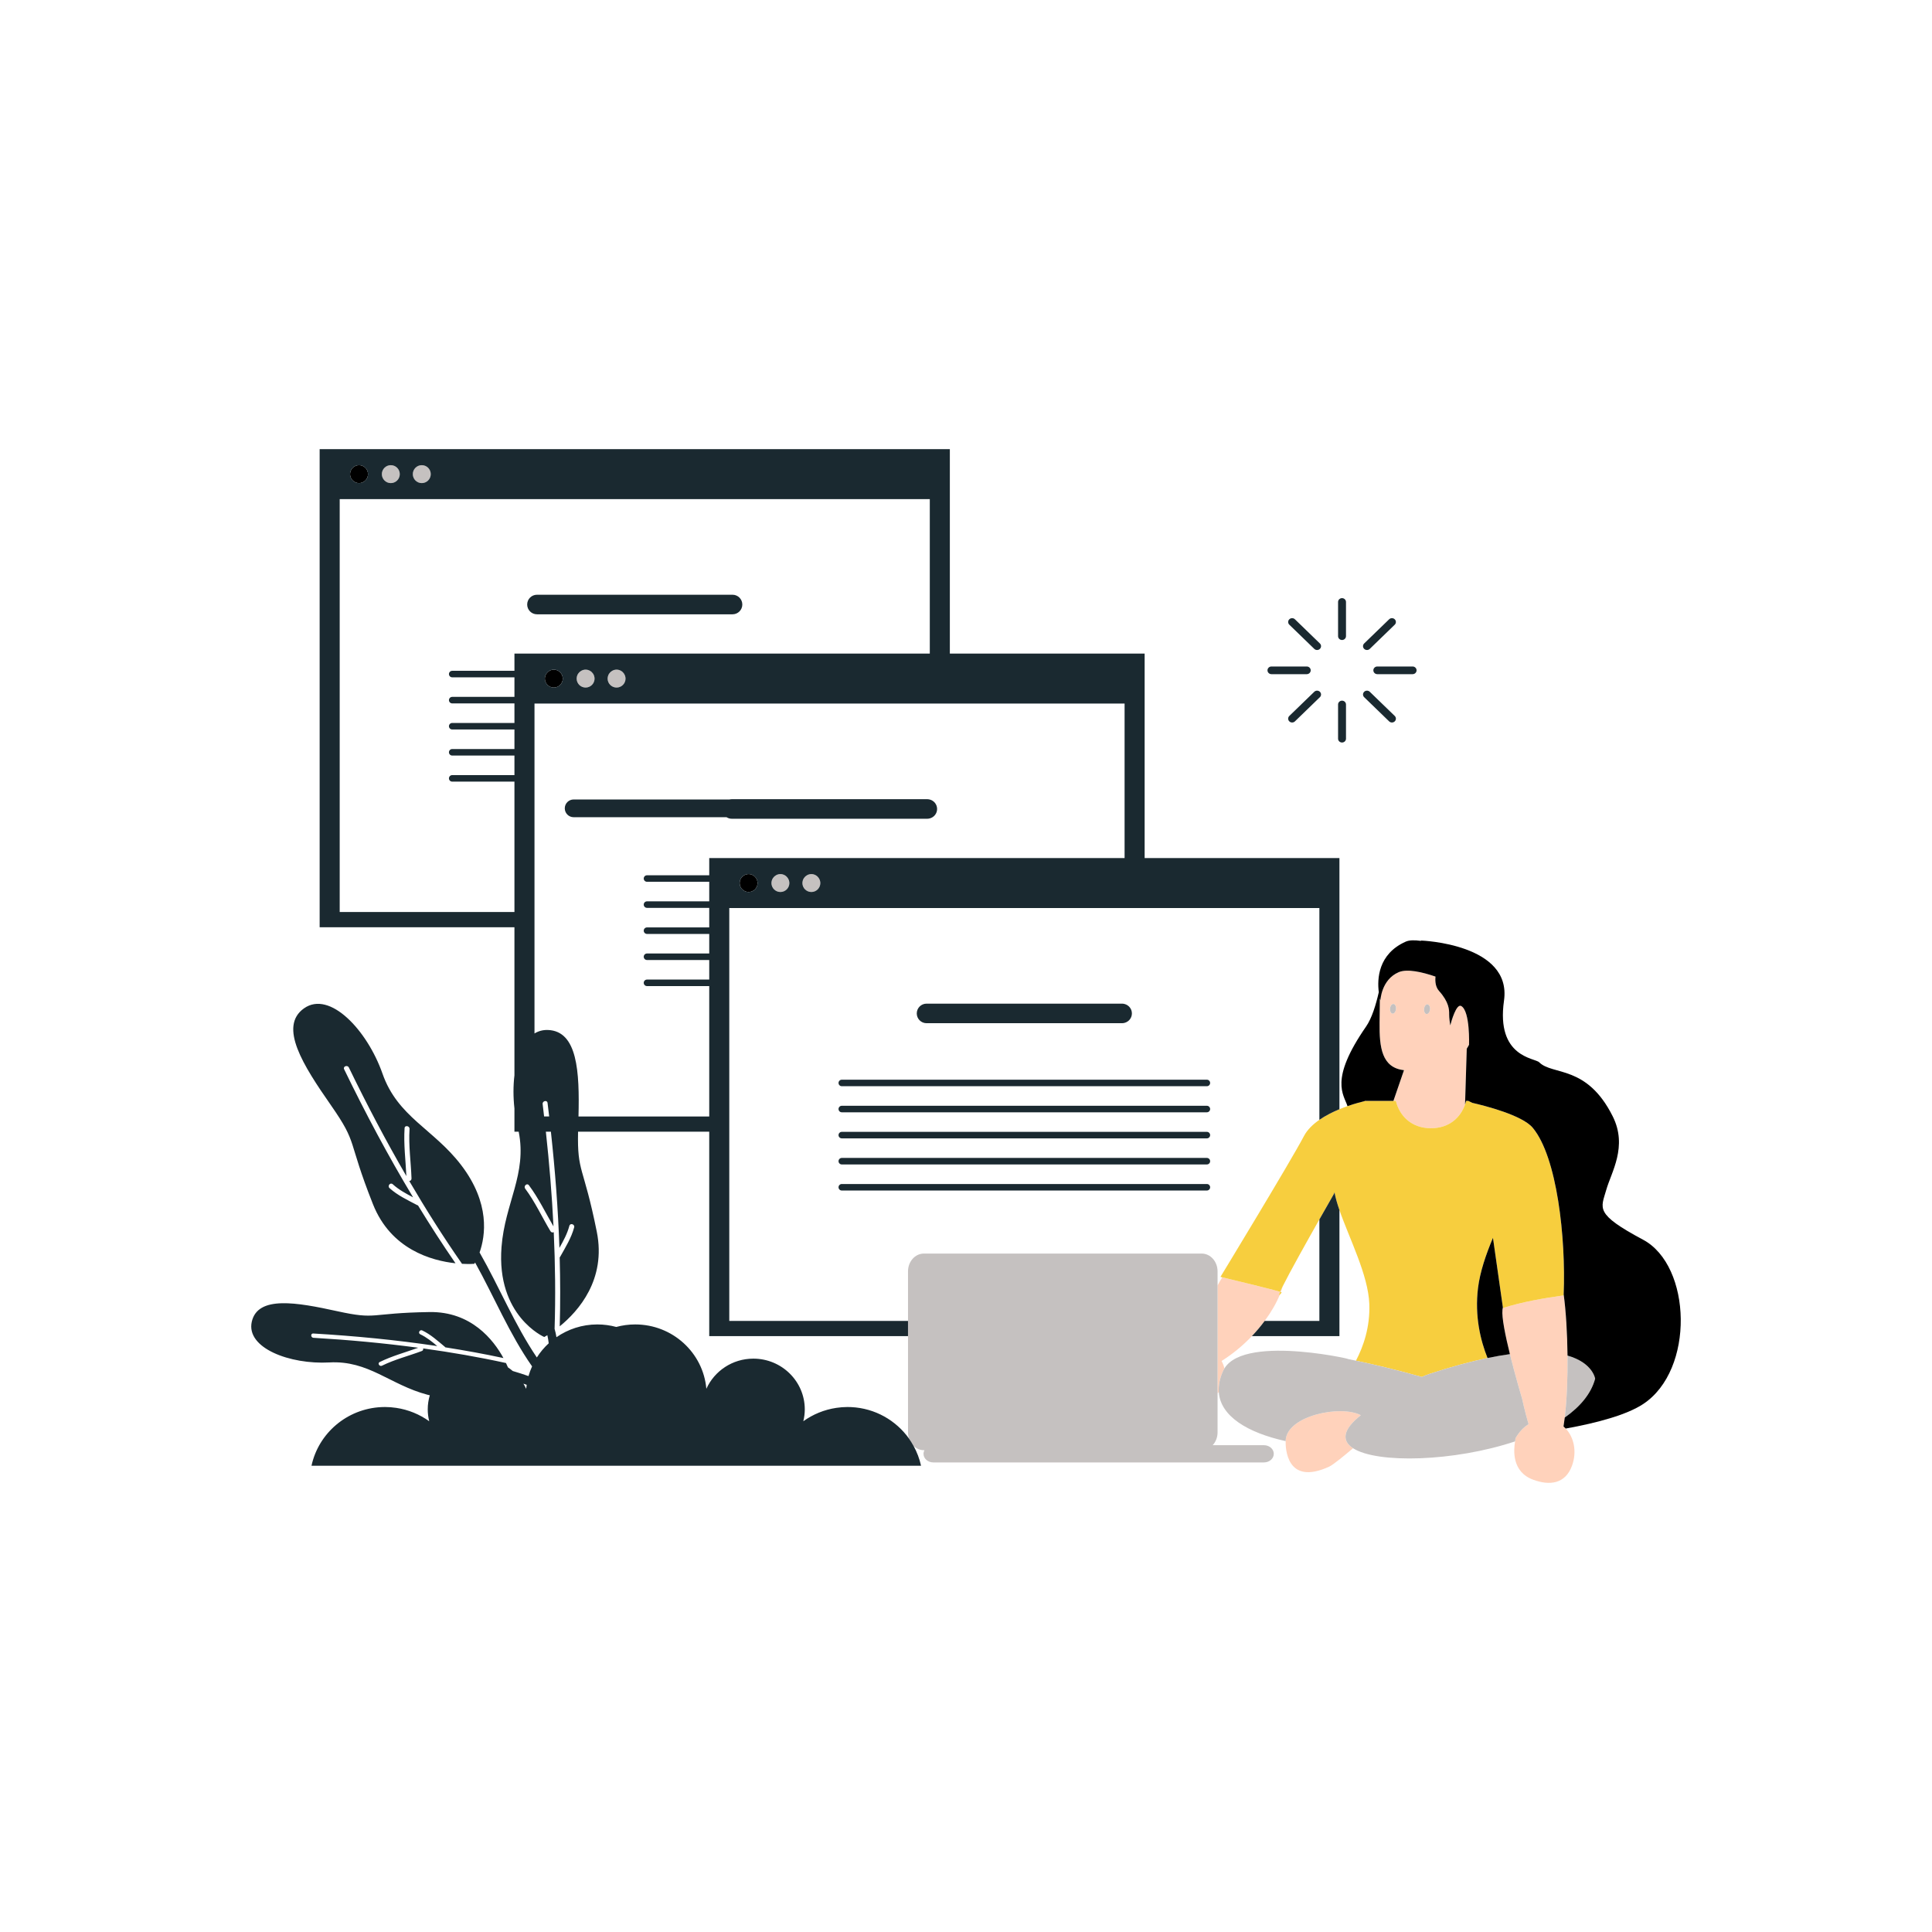 <?xml version="1.0" standalone="no"?>
<svg version="1.1" id="Layer_1" xmlns="http://www.w3.org/2000/svg" xmlns:xlink="http://www.w3.org/1999/xlink" x="0px" y="0px" width="595.28px" height="595.28px" viewBox="0 0 595.28 595.28" enable-background="new 0 0 595.28 595.28" xml:space="preserve">
<path id="color_x5F_5" fill="#FFD2BB" d="M450.252,309.983c-1.52-0.9-3.085,4.763-3.354,5.786c-0.026,0.101-0.045,0.172-0.045,0.172
	s-0.013-0.072-0.029-0.173c-0.082-0.502-0.325-2.086-0.313-3.252c0.019-1.398-0.028-3.733-3.112-7.185
	c-1.042-1.165-1.258-2.789-1.1-4.429c-4.07-1.4-8.717-2.482-11.342-1.357c-5.377,2.311-5.626,8.685-5.626,8.685
	s-0.073-0.235-0.17-0.646l-0.09,7.568c-0.09,7.59,0.678,13.824,7.517,14.588l-3.25,9.453h0.748
	c1.121,4.567,4.726,8.427,10.823,8.427c5.602,0,9.095-3.261,10.494-7.333l0.527-17.164c0.251-0.395,0.49-0.797,0.702-1.215
	C452.634,321.909,453.012,311.617,450.252,309.983z M430.119,310.932c-0.092,0.816-0.567,1.433-1.071,1.375
	c-0.498-0.063-0.838-0.773-0.748-1.594c0.088-0.815,0.563-1.433,1.07-1.371C429.87,309.402,430.213,310.114,430.119,310.932z
	 M438.783,310.836c0.086-0.814,0.563-1.431,1.069-1.371c0.497,0.062,0.84,0.772,0.75,1.591c-0.096,0.816-0.567,1.434-1.074,1.374
	C439.032,312.37,438.692,311.658,438.783,310.836z M376.606,393.563c2.782,0.664,15.172,3.632,17.807,4.471
	c-0.391,0.892-0.46,1.258-0.091,0.902c-1.063,2.592-2.648,5.343-4.651,8.057c-1.175,1.591-2.492,3.164-3.945,4.688
	c-2.697,2.828-5.844,5.464-9.342,7.66c0.394,0.714,0.698,1.481,0.874,2.308c-0.127,0.21-0.246,0.426-0.35,0.651
	c-1.096,2.382-1.524,4.585-1.383,6.611c-0.117,0.156-0.248,0.305-0.375,0.456v-9.276v-2.465v-5.945v-4.688v-10.906
	C375.642,395.154,376.129,394.303,376.606,393.563z M394.413,398.034c0.193-0.441,0.464-1.01,0.802-1.687
	c-0.165,0.575-0.358,1.162-0.581,1.761C394.569,398.086,394.498,398.062,394.413,398.034z M419.295,436.058
	c-5.651,4.452-5.84,7.801-2.596,10.029c0.064,0.045,0.128,0.09,0.195,0.134c-2.478,2.113-6.11,5.106-7.353,5.677
	c-13.249,6.084-13.464-5.899-13.413-7.863c0.005-0.171,0.011-0.274,0.011-0.274C396.579,436.17,413.175,432.778,419.295,436.058z
	 M484.361,451.602c-2.083,5.702-6.952,6.156-11.916,4.344c-6.743-2.462-6.049-9.242-5.63-11.825
	c0.102-0.627,0.185-1.002,0.143-1.011c0.153-0.271,0.315-0.526,0.481-0.779c0.988-1.502,2.191-2.686,3.533-3.516
	c-1.207-4.115-1.984-7.819-1.984-7.819s-2.041-6.799-3.762-13.764c-1.387-5.617-2.565-11.342-2.294-13.692
	c0.029-0.25,0.076-0.489,0.122-0.729c0.01,0.071,0.021,0.145,0.03,0.215c6.035-1.923,12.368-2.998,18.7-3.897
	c0.004-0.096,0.006-0.193,0.01-0.289c0.698,5.106,1.114,11.92,1.184,18.839c0.068,6.771-0.195,13.631-0.851,19.086
	c-0.116,0.966-0.244,1.886-0.386,2.754c0.237,0.202,0.463,0.417,0.677,0.644C485.014,442.913,485.907,447.362,484.361,451.602z
	 M466.466,444.051c0.319-0.67,0.455-0.95,0.492-0.941C466.786,443.413,466.621,443.726,466.466,444.051z"></path>
<path id="color_x5F_4" fill="#f7ce3e" d="M394.413,398.034c0.085,0.027,0.156,0.052,0.221,0.074
	c0.188,0.066,0.295,0.114,0.278,0.136c-0.261,0.337-0.454,0.562-0.59,0.692C393.953,399.292,394.022,398.926,394.413,398.034z
	 M472.259,347.482c-3.247-3.896-14.806-6.807-18.646-7.686c-0.761-0.384-1.218-0.603-1.218-0.603h-0.662
	c-0.091,0.371-0.204,0.734-0.328,1.094c-1.399,4.072-4.893,7.333-10.494,7.333c-6.098,0-9.702-3.859-10.823-8.427h-0.748h-8.501
	l0.002-0.005c0,0-0.015,0.003-0.023,0.005h-0.321l-0.066,0.088c-0.825,0.191-2.821,0.689-5.243,1.539
	c-0.792,0.277-1.629,0.594-2.485,0.947c-2.072,0.855-4.254,1.939-6.179,3.271c-2.006,1.389-3.73,3.046-4.752,4.998
	c-4.043,7.722-25.727,43.392-25.727,43.392s0.207,0.05,0.563,0.134c2.782,0.664,15.172,3.632,17.807,4.471
	c0.193-0.441,0.464-1.01,0.802-1.687c2.273-4.554,7.485-13.867,11.307-20.616c2.564-4.529,4.503-7.904,4.503-7.904l0.159-0.464
	c0.304,1.667,0.838,3.508,1.517,5.472c3.034,8.783,8.881,20.004,9.208,28.965c0.261,7.119-1.847,13.119-4.113,17.445
	c3.088,0.652,6.083,1.338,8.959,2.037c4.044,0.984,7.853,1.996,11.337,2.979c0.845-0.381,1.654-0.708,2.4-0.953
	c6.815-2.236,12.721-3.816,17.84-4.88c-2.128-5.306-4.011-12.84-2.923-21.628c0.602-4.854,2.391-10.189,4.597-15.404
	c1.068,7.345,2.142,14.928,3.05,21.415c0.01,0.071,0.021,0.145,0.03,0.215c6.035-1.923,12.368-2.998,18.7-3.897
	c0.004-0.096,0.006-0.193,0.01-0.289C482.482,381.389,479.779,356.505,472.259,347.482z"></path>
<path id="color_x5F_3" fill="#c5c1c0" d="M123.18,146.089c0,1.524-1.237,2.762-2.763,2.762s-2.762-1.237-2.762-2.762
	c0-1.525,1.236-2.762,2.762-2.762S123.18,144.563,123.18,146.089z M129.959,143.327c-1.526,0-2.763,1.236-2.763,2.762
	c0,1.524,1.236,2.762,2.763,2.762c1.525,0,2.762-1.237,2.762-2.762C132.721,144.563,131.484,143.327,129.959,143.327z
	 M181.78,206.685c-0.399-0.225-0.854-0.363-1.345-0.363s-0.945,0.139-1.345,0.363c-0.733,0.412-1.254,1.142-1.378,2.008
	c-0.018,0.129-0.039,0.257-0.039,0.391c0,1.524,1.236,2.762,2.762,2.762s2.763-1.237,2.763-2.762c0-0.134-0.021-0.262-0.04-0.391
	C183.035,207.826,182.514,207.097,181.78,206.685z M191.322,206.685c-0.399-0.225-0.854-0.363-1.345-0.363s-0.946,0.139-1.345,0.363
	c-0.733,0.412-1.254,1.142-1.378,2.008c-0.018,0.129-0.039,0.257-0.039,0.391c0,1.524,1.236,2.762,2.763,2.762
	c1.525,0,2.762-1.237,2.762-2.762c0-0.134-0.021-0.262-0.039-0.391C192.576,207.826,192.055,207.097,191.322,206.685z
	 M241.799,269.679c-0.399-0.225-0.854-0.363-1.345-0.363s-0.945,0.139-1.345,0.363c-0.733,0.412-1.254,1.142-1.378,2.008
	c-0.018,0.129-0.039,0.257-0.039,0.391c0,1.524,1.236,2.762,2.762,2.762s2.763-1.237,2.763-2.762c0-0.134-0.021-0.262-0.04-0.391
	C243.054,270.82,242.532,270.091,241.799,269.679z M251.341,269.679c-0.399-0.225-0.854-0.363-1.345-0.363s-0.946,0.139-1.345,0.363
	c-0.733,0.412-1.254,1.142-1.378,2.008c-0.018,0.129-0.039,0.257-0.039,0.391c0,1.524,1.236,2.762,2.763,2.762
	c1.525,0,2.762-1.237,2.762-2.762c0-0.134-0.021-0.262-0.039-0.391C252.595,270.82,252.074,270.091,251.341,269.679z
	 M439.528,312.43c0.507,0.06,0.979-0.558,1.074-1.374c0.09-0.818-0.253-1.529-0.75-1.591c-0.507-0.06-0.983,0.557-1.069,1.371
	C438.692,311.658,439.032,312.37,439.528,312.43z M429.048,312.307c0.504,0.058,0.979-0.559,1.071-1.375
	c0.094-0.817-0.249-1.529-0.749-1.59c-0.507-0.062-0.982,0.556-1.07,1.371C428.21,311.533,428.55,312.243,429.048,312.307z
	 M482.979,417.678c0.068,6.771-0.195,13.631-0.851,19.086c4.712-3.318,8.11-7.3,9.361-11.956
	C491.489,424.808,490.822,419.915,482.979,417.678z M465.227,417.231c-2.124,0.289-4.415,0.681-6.896,1.196
	c-5.119,1.063-11.024,2.644-17.84,4.88c-0.746,0.245-1.556,0.572-2.4,0.953c-3.484-0.982-7.293-1.994-11.337-2.979
	c-2.876-0.699-5.871-1.385-8.959-2.037c-0.977-0.207-1.959-0.41-2.952-0.609c5.621,1.124-31.008-7.936-37.585,3.013
	c-0.127,0.21-0.246,0.426-0.35,0.651c-1.096,2.382-1.524,4.585-1.383,6.611c0.522,7.473,8.856,12.525,20.604,15.123
	c0.005-0.171,0.011-0.274,0.011-0.274c0.439-7.59,17.035-10.981,23.155-7.702c-5.651,4.452-5.84,7.801-2.596,10.029
	c0.064,0.045,0.128,0.09,0.195,0.134c7.404,4.78,31.095,4.17,49.921-2.101c0.102-0.627,0.185-1.002,0.143-1.011
	c-0.172,0.304-0.337,0.616-0.492,0.941c0.319-0.67,0.455-0.95,0.492-0.941c0.153-0.271,0.315-0.526,0.481-0.779
	c0.988-1.502,2.191-2.686,3.533-3.516c-1.207-4.115-1.984-7.819-1.984-7.819S466.947,424.196,465.227,417.231z M389.448,445.291
	h-15.803c0.924-0.998,1.505-2.395,1.505-3.949v-11.975v-9.276v-2.465v-5.945v-4.688v-10.906v-4.353c0-3.029-2.184-5.486-4.875-5.486
	h-85.628c-2.691,0-4.875,2.457-4.875,5.486v15.259v4.688v29.661c0,0.675,0.114,1.319,0.312,1.916c0.512,0.72,0.973,1.476,1.4,2.253
	c0.852,0.819,1.955,1.317,3.163,1.317h0.191c-0.181,0.341-0.29,0.717-0.29,1.117c0,1.467,1.355,2.653,3.026,2.653h101.873
	c1.672,0,3.026-1.187,3.026-2.653C392.475,446.48,391.12,445.291,389.448,445.291z"></path>
<path id="color_x5F_2" fill="#000000" d="M113.387,146.089c0,1.524-1.236,2.762-2.762,2.762s-2.762-1.237-2.762-2.762
	c0-1.525,1.236-2.762,2.762-2.762S113.387,144.563,113.387,146.089z M171.988,206.685c-0.399-0.225-0.854-0.363-1.345-0.363
	s-0.945,0.139-1.345,0.363c-0.733,0.412-1.254,1.142-1.378,2.008c-0.018,0.129-0.039,0.257-0.039,0.391
	c0,1.524,1.236,2.762,2.762,2.762s2.762-1.237,2.762-2.762c0-0.134-0.021-0.262-0.039-0.391
	C173.242,207.826,172.721,207.097,171.988,206.685z M232.007,269.679c-0.399-0.225-0.854-0.363-1.345-0.363
	s-0.945,0.139-1.345,0.363c-0.733,0.412-1.254,1.142-1.378,2.008c-0.018,0.129-0.039,0.257-0.039,0.391
	c0,1.524,1.236,2.762,2.762,2.762s2.762-1.237,2.762-2.762c0-0.134-0.021-0.262-0.039-0.391
	C233.261,270.82,232.74,270.091,232.007,269.679z M462.933,403.539c0.029-0.25,0.076-0.489,0.122-0.729
	c-0.908-6.487-1.981-14.07-3.05-21.415c-2.206,5.215-3.995,10.55-4.597,15.404c-1.088,8.788,0.795,16.322,2.923,21.628
	c2.48-0.516,4.771-0.907,6.896-1.196C463.84,411.614,462.661,405.89,462.933,403.539z M506.242,381.967
	c-15-8-12.959-9.592-11.334-15.334c1.549-5.474,6.667-13.333,2-22.666c-7.991-15.98-18.541-12.545-22.666-16.667
	c-1.334-1.333-13.334-1.5-10.834-19s-25.5-18.5-25.5-18.5l-0.168,0.096c-1.895-0.266-3.524-0.246-4.612,0.239
	c-8.552,3.808-8.812,11.568-8.3,15.575c-0.875,3.872-2.15,8.039-3.92,10.59c-11.454,16.52-6.863,20.91-5.723,24.521
	c2.422-0.85,4.418-1.348,5.243-1.539l0.066-0.088h0.321c0.009-0.002,0.023-0.005,0.023-0.005l-0.002,0.005h8.501l3.25-9.453
	c-6.839-0.764-7.606-6.998-7.517-14.588l0.09-7.568c0.097,0.41,0.17,0.646,0.17,0.646s0.249-6.374,5.626-8.685
	c2.625-1.125,7.271-0.043,11.342,1.357c-0.158,1.64,0.058,3.264,1.1,4.429c3.084,3.451,3.131,5.786,3.112,7.185
	c-0.013,1.166,0.23,2.75,0.313,3.252c0.017,0.101,0.029,0.173,0.029,0.173s0.019-0.071,0.045-0.172
	c0.269-1.023,1.834-6.687,3.354-5.786c2.76,1.634,2.382,11.926,2.382,11.926c-0.212,0.418-0.451,0.82-0.702,1.215l-0.527,17.164
	c0.124-0.359,0.237-0.723,0.328-1.094h0.662c0,0,0.457,0.219,1.218,0.603c3.841,0.879,15.399,3.79,18.646,7.686
	c7.521,9.022,10.224,33.906,9.536,51.356c0.698,5.106,1.114,11.92,1.184,18.839c7.844,2.237,8.511,7.13,8.511,7.13
	c-1.251,4.656-4.649,8.638-9.361,11.956c-0.116,0.966-0.244,1.886-0.386,2.754c0.237,0.202,0.463,0.417,0.677,0.644
	c9.938-1.795,18.838-4.257,23.823-7.528C522.242,422.133,521.242,389.967,506.242,381.967z"></path>
<path id="color_x5F_1" fill="#1a2930" d="M162.433,186.263c0-1.664,1.349-3.014,3.013-3.014h60.262c1.663,0,3.013,1.35,3.013,3.014
	s-1.35,3.013-3.013,3.013h-60.262C163.781,189.275,162.433,187.927,162.433,186.263z M352.682,264.377H412.7v77.392
	c-2.072,0.855-4.254,1.939-6.179,3.271v-65.264h-53.84h-6.179h-53.84h-6.179h-61.78v1.229v4.688v0.055v2.01v6.025v2.009v6.026v2.009
	v40.173v4.688v58.307h55.068v4.688h-61.246v-62.994h-40.417c-0.272,12.812,1.634,10.202,5.776,30.846
	c2.953,14.705-5.648,24.428-11.423,29.124c0.205-7.085,0.18-14.169-0.016-21.248c0.048-0.05,0.098-0.085,0.136-0.153
	c1.64-2.941,3.449-5.803,4.328-9.09c0.255-0.963-1.22-1.437-1.478-0.471c-0.65,2.438-1.835,4.624-3.066,6.797
	c-0.405-11.963-1.328-23.906-2.627-35.805h-1.551c1.061,9.707,1.867,19.438,2.351,29.188c-2.488-4.256-4.611-8.72-7.575-12.685
	c-0.594-0.804-1.732,0.258-1.139,1.052c3.051,4.091,5.169,8.751,7.785,13.114c0.24,0.406,0.676,0.449,1.011,0.299
	c0.451,9.92,0.573,19.852,0.258,29.782c0.248,0.84,0.427,1.71,0.573,2.573c3.57-2.467,7.902-3.933,12.593-3.933
	c2.02,0,3.975,0.275,5.835,0.776c1.857-0.501,3.815-0.776,5.838-0.776c11.511,0,20.948,8.722,21.922,19.829
	c2.476-5.47,8.016-9.29,14.479-9.29c8.749,0,15.847,7.005,15.847,15.636c0,1.262-0.166,2.484-0.451,3.652
	c2.946-2.112,6.406-3.563,10.166-4.12c1.124-0.168,2.271-0.265,3.445-0.265c0.385,0,0.769,0.012,1.151,0.029
	c7.368,0.356,13.822,4.113,17.806,9.708c0.512,0.72,0.973,1.476,1.4,2.253c1.042,1.896,1.836,3.942,2.303,6.113H95.977
	c2.143-9.98,10.877-17.561,21.507-18.074c0.383-0.018,0.764-0.029,1.151-0.029c1.175,0,2.318,0.097,3.445,0.265
	c3.76,0.558,7.22,2.008,10.166,4.12c-0.288-1.168-0.453-2.391-0.453-3.652c0-1.51,0.229-2.965,0.634-4.347
	c-0.244-0.06-0.476-0.101-0.724-0.167c-11.621-3.096-18.135-10.629-30.241-9.95c-12.11,0.673-25.721-4.424-23.884-12.55
	c1.841-8.123,13.88-5.968,26.355-3.234c12.479,2.734,9.558,0.546,28.412,0.258c12.857-0.195,19.709,8.574,22.771,14.174
	c-5.941-1.279-11.916-2.36-17.914-3.302c-0.033-0.047-0.061-0.095-0.11-0.14c-2.226-1.84-4.356-3.813-6.987-5.064
	c-0.773-0.365-1.404,0.806-0.628,1.177c1.955,0.926,3.612,2.263,5.249,3.64c-12.662-1.897-25.435-3.127-38.222-3.878
	c-0.852-0.05-0.786,1.276,0.063,1.327c10.798,0.633,21.582,1.625,32.299,3.062c-3.978,1.435-8.065,2.53-11.876,4.405
	c-0.771,0.379-0.053,1.505,0.709,1.127c3.923-1.936,8.184-2.991,12.271-4.521c0.38-0.137,0.482-0.495,0.41-0.803
	c8.56,1.184,17.078,2.65,25.521,4.501c0.242,0.501,0.439,0.945,0.606,1.338c0.517,0.346,1.01,0.722,1.48,1.124
	c1.63,0.477,3.246,1,4.851,1.559c0.29-1.031,0.67-2.023,1.104-2.986c-6.982-9.968-11.625-21.335-17.561-32.004
	c-0.146,0.261-0.235,0.4-0.235,0.4s-1.473,0.128-3.795-0.002c-5.766-8.271-11.147-16.798-16.242-25.494
	c0.363-0.058,0.701-0.33,0.684-0.804c-0.178-5.079-0.941-10.142-0.608-15.237c0.064-0.986-1.462-1.26-1.527-0.261
	c-0.325,4.938,0.32,9.838,0.551,14.765c-6.333-10.91-12.209-22.087-17.714-33.442c-0.434-0.892-1.896-0.37-1.46,0.53
	c6.517,13.438,13.541,26.653,21.241,39.456c-2.218-1.151-4.403-2.343-6.271-4.033c-0.741-0.671-1.725,0.528-0.981,1.199
	c2.521,2.28,5.601,3.692,8.577,5.27c0.064,0.035,0.13,0.04,0.192,0.056c3.695,6.043,7.527,12.003,11.556,17.831
	c-7.4-0.802-19.907-4.269-25.435-18.212c-8.105-20.445-4.446-18.274-12.958-30.501c-8.514-12.224-16.212-24.235-8.274-29.843
	c7.935-5.607,19.5,6.784,24.177,20.135c4.676,13.35,15.698,17.008,24.223,28.147c9.024,11.794,7.478,21.874,5.688,26.946
	c6.113,10.686,10.769,22.195,17.64,32.352c1.026-1.61,2.257-3.079,3.662-4.367c-0.106-0.842-0.231-1.686-0.423-2.498
	c-0.601,0.368-0.956,0.559-0.956,0.559s-14.82-6.421-13.163-27.747c1.055-13.55,7.896-22.477,5.288-35.515h-1.309v-7.147
	c-0.389-3.495-0.392-6.996,0-10.21v-45.637H98.489V138.389h194.174v62.994h60.019V264.377z M162.285,426.684
	c-0.333-0.118-0.667-0.238-1.002-0.353c0.305,0.509,0.589,1.031,0.835,1.576C162.154,427.493,162.226,427.091,162.285,426.684z
	 M127.196,146.089c0,1.524,1.236,2.762,2.763,2.762c1.525,0,2.762-1.237,2.762-2.762c0-1.525-1.236-2.762-2.762-2.762
	C128.433,143.327,127.196,144.563,127.196,146.089z M117.655,146.089c0,1.524,1.236,2.762,2.762,2.762s2.763-1.237,2.763-2.762
	c0-1.525-1.237-2.762-2.763-2.762S117.655,144.563,117.655,146.089z M107.863,146.089c0,1.524,1.236,2.762,2.762,2.762
	s2.762-1.237,2.762-2.762c0-1.525-1.236-2.762-2.762-2.762S107.863,144.563,107.863,146.089z M158.508,281.005v-40.173h-19.176
	c-0.555,0-1.004-0.45-1.004-1.005s0.449-1.004,1.004-1.004h19.176v-6.026h-19.176c-0.555,0-1.004-0.45-1.004-1.005
	c0-0.554,0.449-1.004,1.004-1.004h19.176v-6.025h-19.176c-0.555,0-1.004-0.45-1.004-1.005s0.449-1.005,1.004-1.005h19.176v-6.025
	h-19.176c-0.555,0-1.004-0.45-1.004-1.004c0-0.555,0.449-1.005,1.004-1.005h19.176v-6.026h-19.176c-0.555,0-1.004-0.449-1.004-1.004
	s0.449-1.004,1.004-1.004h19.176v-5.302h127.977v-47.595H104.667v127.217H158.508z M167.882,209.083
	c0,1.524,1.236,2.762,2.762,2.762s2.762-1.237,2.762-2.762c0-0.134-0.021-0.262-0.039-0.391c-0.124-0.866-0.645-1.596-1.378-2.008
	c-0.399-0.225-0.854-0.363-1.345-0.363s-0.945,0.139-1.345,0.363c-0.733,0.412-1.254,1.142-1.378,2.008
	C167.903,208.821,167.882,208.949,167.882,209.083z M191.322,206.685c-0.399-0.225-0.854-0.363-1.345-0.363
	s-0.946,0.139-1.345,0.363c-0.733,0.412-1.254,1.142-1.378,2.008c-0.018,0.129-0.039,0.257-0.039,0.391
	c0,1.524,1.236,2.762,2.763,2.762c1.525,0,2.762-1.237,2.762-2.762c0-0.134-0.021-0.262-0.039-0.391
	C192.576,207.826,192.055,207.097,191.322,206.685z M181.78,206.685c-0.399-0.225-0.854-0.363-1.345-0.363s-0.945,0.139-1.345,0.363
	c-0.733,0.412-1.254,1.142-1.378,2.008c-0.018,0.129-0.039,0.257-0.039,0.391c0,1.524,1.236,2.762,2.762,2.762
	s2.763-1.237,2.763-2.762c0-0.134-0.021-0.262-0.04-0.391C183.035,207.826,182.514,207.097,181.78,206.685z M169.21,343.999
	c-0.163-1.39-0.327-2.779-0.5-4.168c-0.125-0.991-1.632-0.631-1.51,0.351c0.159,1.271,0.294,2.545,0.444,3.817H169.21z
	 M227.9,272.077c0,1.524,1.236,2.762,2.762,2.762s2.762-1.237,2.762-2.762c0-0.134-0.021-0.262-0.039-0.391
	c-0.124-0.866-0.645-1.596-1.378-2.008c-0.399-0.225-0.854-0.363-1.345-0.363s-0.945,0.139-1.345,0.363
	c-0.733,0.412-1.254,1.142-1.378,2.008C227.921,271.815,227.9,271.943,227.9,272.077z M251.341,269.679
	c-0.399-0.225-0.854-0.363-1.345-0.363s-0.946,0.139-1.345,0.363c-0.733,0.412-1.254,1.142-1.378,2.008
	c-0.018,0.129-0.039,0.257-0.039,0.391c0,1.524,1.236,2.762,2.763,2.762c1.525,0,2.762-1.237,2.762-2.762
	c0-0.134-0.021-0.262-0.039-0.391C252.595,270.82,252.074,270.091,251.341,269.679z M241.799,269.679
	c-0.399-0.225-0.854-0.363-1.345-0.363s-0.945,0.139-1.345,0.363c-0.733,0.412-1.254,1.142-1.378,2.008
	c-0.018,0.129-0.039,0.257-0.039,0.391c0,1.524,1.236,2.762,2.762,2.762s2.763-1.237,2.763-2.762c0-0.134-0.021-0.262-0.04-0.391
	C243.054,270.82,242.532,270.091,241.799,269.679z M346.503,264.377v-47.595h-53.84h-6.179H164.686v5.971v2.01v6.025v2.009v6.026
	v2.009v40.173v4.688v32.729c1.217-0.742,2.604-1.13,4.17-1.068c9.078,0.36,9.739,12.851,9.387,26.646h40.284v-40.173h-19.176
	c-0.555,0-1.004-0.45-1.004-1.005s0.449-1.004,1.004-1.004h19.176v-6.026h-19.176c-0.555,0-1.004-0.45-1.004-1.005
	c0-0.554,0.449-1.004,1.004-1.004h19.176v-6.025h-19.176c-0.555,0-1.004-0.45-1.004-1.005s0.449-1.005,1.004-1.005h19.176v-0.055
	v-4.688v-1.283h-19.176c-0.555,0-1.004-0.45-1.004-1.004c0-0.555,0.449-1.005,1.004-1.005h19.176v-6.026h-19.176
	c-0.555,0-1.004-0.449-1.004-1.004s0.449-1.004,1.004-1.004h19.176v-5.302h67.958h6.179H346.503z M286.484,246.352
	c-0.244-0.063-0.495-0.108-0.759-0.108h-60.262c-0.236,0-0.463,0.033-0.684,0.085h-48.029c-1.51,0-2.734,1.225-2.734,2.734
	s1.225,2.734,2.734,2.734h47.105c0.466,0.296,1.015,0.473,1.607,0.473h60.262c0.264,0,0.515-0.045,0.759-0.108
	c1.294-0.338,2.254-1.504,2.254-2.904S287.778,246.69,286.484,246.352z M411.024,367.827c0,0-1.938,3.375-4.503,7.904v31.262
	h-16.851c-1.175,1.591-2.492,3.164-3.945,4.688H412.7v-38.846c-0.679-1.964-1.213-3.805-1.517-5.472L411.024,367.827z
	 M345.744,315.264c0.264,0,0.515-0.045,0.759-0.108c1.294-0.338,2.254-1.504,2.254-2.904s-0.96-2.566-2.254-2.905
	c-0.244-0.063-0.495-0.108-0.759-0.108h-60.262c-1.664,0-3.013,1.35-3.013,3.014s1.349,3.013,3.013,3.013H345.744z M371.857,332.673
	h-19.176h-6.179h-87.134c-0.555,0-1.004,0.449-1.004,1.004s0.449,1.004,1.004,1.004h87.134h6.179h19.176
	c0.554,0,1.004-0.449,1.004-1.004S372.411,332.673,371.857,332.673z M371.857,340.707h-19.176h-6.179h-87.134
	c-0.555,0-1.004,0.45-1.004,1.005c0,0.554,0.449,1.004,1.004,1.004h87.134h6.179h19.176c0.554,0,1.004-0.45,1.004-1.004
	C372.861,341.157,372.411,340.707,371.857,340.707z M371.857,348.741H259.369c-0.555,0-1.004,0.45-1.004,1.005
	s0.449,1.005,1.004,1.005h112.488c0.554,0,1.004-0.45,1.004-1.005S372.411,348.741,371.857,348.741z M371.857,356.776H259.369
	c-0.555,0-1.004,0.45-1.004,1.004c0,0.555,0.449,1.005,1.004,1.005h112.488c0.554,0,1.004-0.45,1.004-1.005
	C372.861,357.227,372.411,356.776,371.857,356.776z M371.857,364.812H259.369c-0.555,0-1.004,0.449-1.004,1.004
	s0.449,1.005,1.004,1.005h112.488c0.554,0,1.004-0.45,1.004-1.005S372.411,364.812,371.857,364.812z M413.501,184.296
	c-0.673,0-1.22,0.529-1.22,1.182v10.535c0,0.652,0.547,1.18,1.22,1.18c0.674,0,1.221-0.527,1.221-1.18v-10.535
	C414.722,184.825,414.175,184.296,413.501,184.296z M413.501,215.886c-0.673,0-1.22,0.527-1.22,1.182v10.531
	c0,0.652,0.547,1.182,1.22,1.182c0.674,0,1.221-0.529,1.221-1.182v-10.531C414.722,216.413,414.175,215.886,413.501,215.886z
	 M391.754,207.722h10.877c0.674,0,1.22-0.529,1.22-1.184c0-0.652-0.546-1.182-1.22-1.182h-10.877c-0.674,0-1.221,0.529-1.221,1.182
	C390.533,207.192,391.08,207.722,391.754,207.722z M435.248,205.356h-10.876c-0.674,0-1.22,0.529-1.22,1.182
	c0,0.654,0.546,1.184,1.22,1.184h10.876c0.674,0,1.221-0.529,1.221-1.184C436.469,205.886,435.922,205.356,435.248,205.356z
	 M404.952,199.931c0.476,0.461,1.248,0.461,1.726,0c0.477-0.463,0.477-1.209,0-1.672l-7.691-7.447c-0.477-0.463-1.248-0.463-1.725,0
	c-0.479,0.461-0.479,1.209,0,1.67L404.952,199.931z M422.051,213.147c-0.477-0.461-1.248-0.461-1.727,0
	c-0.477,0.461-0.477,1.209,0,1.67l7.691,7.449c0.477,0.461,1.249,0.461,1.725,0c0.477-0.463,0.477-1.209,0-1.674L422.051,213.147z
	 M404.952,213.147l-7.69,7.445c-0.479,0.465-0.479,1.211,0,1.674c0.477,0.461,1.248,0.461,1.725,0l7.691-7.449
	c0.477-0.461,0.477-1.209,0-1.67C406.2,212.687,405.428,212.687,404.952,213.147z M422.051,199.931l7.689-7.449
	c0.477-0.461,0.477-1.209,0-1.67c-0.476-0.463-1.248-0.463-1.725,0l-7.691,7.447c-0.477,0.463-0.477,1.209,0,1.672
	C420.803,200.392,421.574,200.392,422.051,199.931z"></path>
</svg>